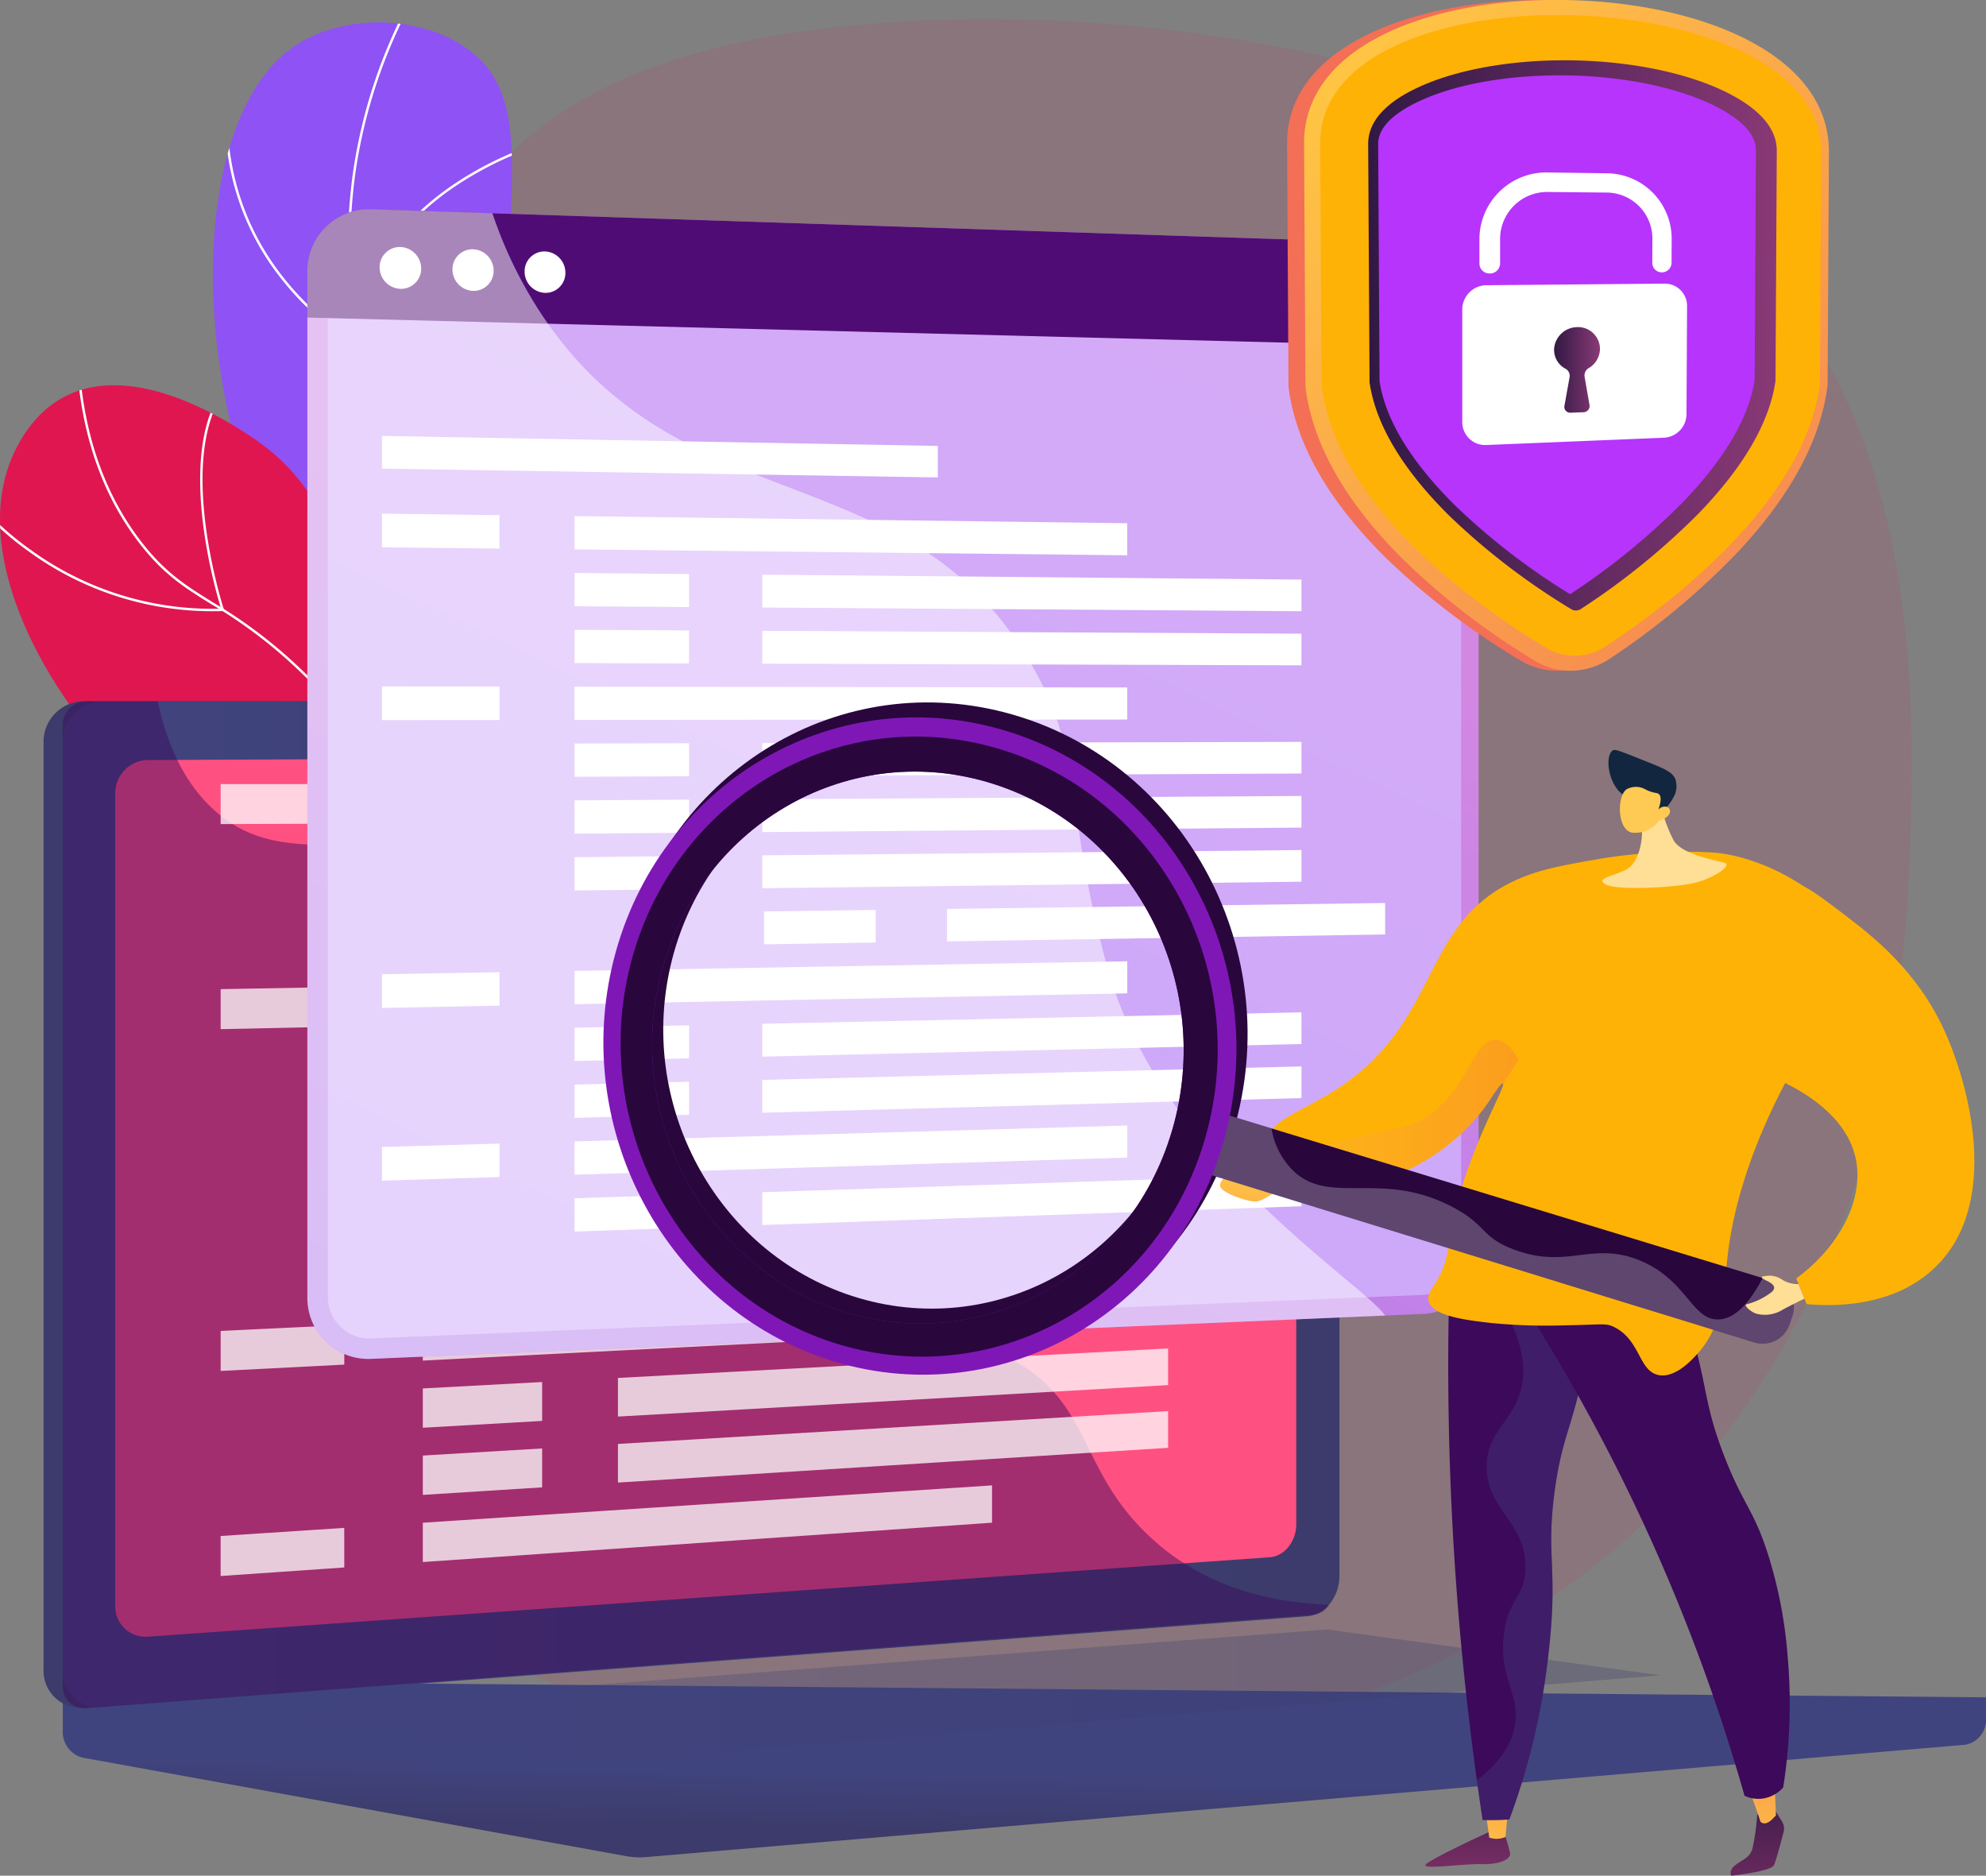<svg xmlns="http://www.w3.org/2000/svg" xmlns:xlink="http://www.w3.org/1999/xlink" width="260.088" height="245.587" viewBox="0 0 260.088 245.587">
  <rect x="0" y="0" width="260.088" height="245.587" fill="#808080" stroke="none"/>
  <defs>
    <linearGradient id="linear-gradient" x1="0.152" y1="0.008" x2="0.761" y2="0.911" gradientUnits="objectBoundingBox">
      <stop offset="0" stop-color="#ff9085"/>
      <stop offset="1" stop-color="#fb6fbb"/>
    </linearGradient>
    <linearGradient id="linear-gradient-2" x1="1.168" y1="3.805" x2="1.074" y2="3.347" xlink:href="#linear-gradient"/>
    <clipPath id="clip-path">
      <path id="Trazado_150507" data-name="Trazado 150507" d="M736.848,643.563c3.269-9.962,6.6-25.17,2.7-42.055-4.473-19.388-14.381-23.267-23.276-43.992-12.7-29.584,1.673-51.013-11.473-60.055-6.411-4.409-16.492-4.413-22.707.014-17.732,12.63-12.871,67.643,15.263,89.111,12.724,9.709,23.828,8.557,33.376,21.121C739.17,618.809,738.508,633.455,736.848,643.563Z" transform="translate(-671.696 -494.154)" fill="url(#linear-gradient)"/>
    </clipPath>
    <clipPath id="clip-path-2">
      <path id="Trazado_150513" data-name="Trazado 150513" d="M458.177,1116.047c1.037-6.272,1.633-16.067-3.472-24.826-8.906-15.282-25.14-10.213-40.678-26.585-12.533-13.2-8.583-23.468-22.47-32.244-2.324-1.469-14.606-9.552-23.74-4.684-5.147,2.744-7.012,8.376-7.362,9.433-5.291,15.98,10.986,41,32.2,52.443,12.189,6.575,16.122,4.426,37.573,12.094A120.7,120.7,0,0,1,458.177,1116.047Z" transform="translate(-359.448 -1026.167)" fill="url(#linear-gradient-2)"/>
    </clipPath>
    <linearGradient id="linear-gradient-3" x1="-3.74" y1="0.18" x2="-4.943" y2="1.752" xlink:href="#linear-gradient"/>
    <linearGradient id="linear-gradient-4" x1="0.422" y1="0.514" x2="0.352" y2="0.835" gradientUnits="objectBoundingBox">
      <stop offset="0" stop-color="#40447e"/>
      <stop offset="0.996" stop-color="#3c3b6b"/>
    </linearGradient>
    <linearGradient id="linear-gradient-5" x1="0.479" y1="0.466" x2="0.369" y2="0.525" xlink:href="#linear-gradient-4"/>
    <linearGradient id="linear-gradient-6" x1="0" y1="0.5" x2="1" y2="0.5" xlink:href="#linear-gradient-4"/>
    <linearGradient id="linear-gradient-9" x1="0.835" y1="-0.203" x2="-0.138" y2="1.782" gradientUnits="objectBoundingBox">
      <stop offset="0.004" stop-color="#e38ddd"/>
      <stop offset="1" stop-color="#9571f6"/>
    </linearGradient>
    <linearGradient id="linear-gradient-10" x1="6.715" y1="-2.317" x2="6.895" y2="2.72" gradientUnits="objectBoundingBox">
      <stop offset="0" stop-color="#311944"/>
      <stop offset="1" stop-color="#a03976"/>
    </linearGradient>
    <linearGradient id="linear-gradient-11" x1="24.095" y1="1.249" x2="23.973" y2="-4.967" gradientUnits="objectBoundingBox">
      <stop offset="0" stop-color="#ffc444"/>
      <stop offset="0.996" stop-color="#f36f56"/>
    </linearGradient>
    <linearGradient id="linear-gradient-12" x1="10.334" y1="-1.424" x2="10.619" y2="1.528" xlink:href="#linear-gradient-10"/>
    <linearGradient id="linear-gradient-13" x1="17.207" y1="1.436" x2="17.121" y2="-2.947" xlink:href="#linear-gradient-11"/>
    <linearGradient id="linear-gradient-14" x1="3.812" y1="0.505" x2="4.886" y2="0.505" gradientUnits="objectBoundingBox">
      <stop offset="0" stop-color="#444b8c"/>
      <stop offset="0.996" stop-color="#3e4177"/>
    </linearGradient>
    <linearGradient id="linear-gradient-15" x1="0" y1="0.5" x2="1" y2="0.5" xlink:href="#linear-gradient-11"/>
    <linearGradient id="linear-gradient-16" x1="0.577" y1="-0.006" x2="-0.84" y2="6.781" xlink:href="#linear-gradient-11"/>
    <linearGradient id="linear-gradient-18" x1="1.087" y1="-0.027" x2="0.798" y2="0.192" xlink:href="#linear-gradient-11"/>
    <linearGradient id="linear-gradient-19" x1="0.201" y1="0.023" x2="1.193" y2="1.294" xlink:href="#linear-gradient-11"/>
    <linearGradient id="linear-gradient-20" y1="0.5" x2="1" y2="0.5" gradientUnits="objectBoundingBox">
      <stop offset="0" stop-color="#311944"/>
      <stop offset="1" stop-color="#893976"/>
    </linearGradient>
  </defs>
  <g id="Grupo_107124" data-name="Grupo 107124" transform="translate(-359.448 -461.342)">
    <path id="Trazado_150501" data-name="Trazado 150501" d="M633.986,493.971a203.544,203.544,0,0,0-54.954-4.49c-16.2,1.036-34.564,3.863-47.6,13.99-6.213,4.826-13.622,13.5-15.654,21.148,0,0-10.7,40.269-32.091,48.9s-36.251,155.9,125.986,141.515c0,0,95.289-3.769,101.026-112.318,1.386-26.222.612-55.05-15.992-76.976-12.724-16.8-30.551-24.273-51.036-29.5Q638.869,495.012,633.986,493.971Z" transform="translate(-101.356 -25.308)" fill="#e01650" opacity="0.101"/>
    <g id="Grupo_107111" data-name="Grupo 107111" transform="translate(359.448 464.273)">
      <g id="Grupo_107105" data-name="Grupo 107105" transform="translate(27.886 0)">
        <g id="Grupo_107104" data-name="Grupo 107104">
          <path id="Trazado_150502" data-name="Trazado 150502" d="M736.848,643.563c3.269-9.962,6.6-25.17,2.7-42.055-4.473-19.388-14.381-23.267-23.276-43.992-12.7-29.584,1.673-51.013-11.473-60.055-6.411-4.409-16.492-4.413-22.707.014-17.732,12.63-12.871,67.643,15.263,89.111,12.724,9.709,23.828,8.557,33.376,21.121C739.17,618.809,738.508,633.455,736.848,643.563Z" transform="translate(-671.696 -494.154)" fill="#8f52f5"/>
          <g id="Grupo_107103" data-name="Grupo 107103" clip-path="url(#clip-path)">
            <g id="Grupo_107102" data-name="Grupo 107102" transform="translate(1.652 -5.303)" style="mix-blend-mode: soft-light;isolation: isolate">
              <path id="Trazado_150503" data-name="Trazado 150503" d="M919.148,564.424a75.649,75.649,0,0,0-4.26-12.237c-4.047-9.032-8.512-14-14.167-20.289a176.2,176.2,0,0,1-12.706-15.43c-9.044-12.481-11.85-16.866-14.365-23.935a69.817,69.817,0,0,1-3.314-32.757,68.075,68.075,0,0,1,8.814-25l.275.163a67.754,67.754,0,0,0-8.773,24.881,69.5,69.5,0,0,0,3.3,32.6c2.5,7.03,5.3,11.4,14.322,23.854a175.891,175.891,0,0,0,12.686,15.4c5.673,6.311,10.153,11.3,14.22,20.372a75.947,75.947,0,0,1,4.278,12.288Z" transform="translate(-853.649 -434.779)" fill="#fff"/>
              <path id="Trazado_150504" data-name="Trazado 150504" d="M707.768,600.679l-.231-.125a36.946,36.946,0,0,1-9.97-8.79,33.768,33.768,0,0,1-6.825-27.386l.315.053a33.454,33.454,0,0,0,6.753,27.124,37.286,37.286,0,0,0,9.65,8.586c.293-10.232,6.852-16.862,12.33-20.632a45.219,45.219,0,0,1,12.05-5.817l.085.308a44.883,44.883,0,0,0-11.962,5.777c-5.461,3.76-12.009,10.394-12.19,20.639Z" transform="translate(-690.195 -552.804)" fill="#fff"/>
              <path id="Trazado_150505" data-name="Trazado 150505" d="M727.136,1010.843a27.656,27.656,0,0,1-17.316-5.791l.2-.252c12.939,10.071,28.316,3.93,29.844,3.28-2.613-10.1-.3-17.555,2.1-22.035a24.37,24.37,0,0,1,5.954-7.411l.192.255a24.047,24.047,0,0,0-5.871,7.321c-2.385,4.447-4.674,11.86-2.035,21.922l.034.13-.122.056A34.659,34.659,0,0,1,727.136,1010.843Z" transform="translate(-708.067 -930.062)" fill="#fff"/>
              <path id="Trazado_150506" data-name="Trazado 150506" d="M890.572,1229.469a41.62,41.62,0,0,1-14.3-2.75l.11-.3c18.164,6.636,27.878-.8,28.881-1.629-4.423-10.348,1.806-27.083,1.87-27.252l.3.113c-.064.168-6.291,16.9-1.829,27.12l.046.1-.085.077C905.5,1225.016,900.452,1229.469,890.572,1229.469Z" transform="translate(-859.655 -1129.417)" fill="#fff"/>
            </g>
          </g>
        </g>
      </g>
      <g id="Grupo_107109" data-name="Grupo 107109" transform="translate(0 47.513)">
        <g id="Grupo_107108" data-name="Grupo 107108">
          <path id="Trazado_150508" data-name="Trazado 150508" d="M458.177,1116.047c1.037-6.272,1.633-16.067-3.472-24.826-8.906-15.282-25.14-10.213-40.678-26.585-12.533-13.2-8.583-23.468-22.47-32.244-2.324-1.469-14.606-9.552-23.74-4.684-5.147,2.744-7.012,8.376-7.362,9.433-5.291,15.98,10.986,41,32.2,52.443,12.189,6.575,16.122,4.426,37.573,12.094A120.7,120.7,0,0,1,458.177,1116.047Z" transform="translate(-359.448 -1026.167)" fill="#e01650"/>
          <g id="Grupo_107107" data-name="Grupo 107107" clip-path="url(#clip-path-2)">
            <g id="Grupo_107106" data-name="Grupo 107106" transform="translate(-4.686 -5.784)" style="mix-blend-mode: soft-light;isolation: isolate">
              <path id="Trazado_150509" data-name="Trazado 150509" d="M561.4,1064.621c-3.1-14.91-8.979-24.92-17.461-29.753-4.138-2.357-7.445-2.732-10.946-3.128-3.825-.433-7.781-.881-13.013-4.045-5.092-3.079-6.913-6.036-9.217-9.779a58.846,58.846,0,0,0-10.314-12.975,62.718,62.718,0,0,0-11.886-9.089c-3.527-2.185-6.312-3.91-9.547-8.149-5.269-6.9-8.023-15.751-8.184-26.294l.319,0c.16,10.473,2.892,19.256,8.119,26.105,3.2,4.191,5.962,5.9,9.461,8.071a63,63,0,0,1,11.94,9.131,59.118,59.118,0,0,1,10.364,13.037c2.283,3.707,4.085,6.635,9.111,9.674,5.172,3.128,9.093,3.572,12.884,4,3.534.4,6.872.778,11.068,3.168,8.565,4.88,14.492,14.962,17.616,29.966Z" transform="translate(-456.201 -961.404)" fill="#fff"/>
              <path id="Trazado_150510" data-name="Trazado 150510" d="M339.524,1051.354a40.834,40.834,0,0,1-24.009-7.761,38.61,38.61,0,0,1-8.542-8.26l.263-.181a38.3,38.3,0,0,0,8.476,8.19,40.518,40.518,0,0,0,24.9,7.68c-.683-2.2-6.371-21.426.987-29.682l.239.212c-7.649,8.583-.927,29.365-.858,29.574l.067.2-.214.007Q340.173,1051.354,339.524,1051.354Z" transform="translate(-306.973 -1015.985)" fill="#fff"/>
              <path id="Trazado_150511" data-name="Trazado 150511" d="M409.356,1249.234a47.844,47.844,0,0,1-24.784-6.783l.164-.274a49.5,49.5,0,0,0,42.694,3.407c-2.955-10.9-.322-26.272-.295-26.427l.314.055c-.027.155-2.669,15.583.325,26.422l.036.132-.125.056a47.636,47.636,0,0,1-13.45,3.178C412.752,1249.143,411.115,1249.234,409.356,1249.234Z" transform="translate(-377.642 -1196.138)" fill="#fff"/>
              <path id="Trazado_150512" data-name="Trazado 150512" d="M751.514,1475.876q-.8,0-1.611-.017l.007-.319a66.6,66.6,0,0,0,24.964-4.062,42.137,42.137,0,0,0,8.643-4.315c-8.184-10.168-4.977-26.764-4.943-26.932l.313.063c-.033.167-3.237,16.762,4.985,26.8l.107.13-.135.1C783.725,1467.411,771.97,1475.876,751.514,1475.876Z" transform="translate(-710.346 -1397.468)" fill="#fff"/>
            </g>
          </g>
        </g>
      </g>
      <g id="Grupo_107110" data-name="Grupo 107110" transform="translate(22.639 91.389)">
        <path id="Trazado_150514" data-name="Trazado 150514" d="M689.247,1558.137a67.714,67.714,0,0,0-16.876-8.857c-13.659-4.842-19.918-1.986-25.7-7.76-5.985-5.977-2.108-11.864-9.274-18.539-.6-.561-8.3-7.543-15.257-4.943-4.869,1.819-6.765,7.35-7.655,9.945-3.453,10.073-1.445,25.421,9.3,32.991,10.188,7.177,23.087,3.757,27.182,2.642,7.184-1.956,8.887-4.757,16.191-6.527A41.672,41.672,0,0,1,689.247,1558.137Z" transform="translate(-612.938 -1517.46)" fill="url(#linear-gradient-3)"/>
      </g>
    </g>
    <g id="Grupo_107118" data-name="Grupo 107118" transform="translate(365.153 488.738)">
      <path id="Trazado_150515" data-name="Trazado 150515" d="M703.376,2927.2l-251.866-2.214v6.55a3.47,3.47,0,0,0,2.586,3.559l71.22,12.9a9.718,9.718,0,0,0,2.555.121l172.767-14.706a3.3,3.3,0,0,0,2.737-3.474Z" transform="translate(-448.993 -2732.361)" fill="url(#linear-gradient-4)"/>
      <g id="Grupo_107112" data-name="Grupo 107112" transform="translate(0 64.422)">
        <path id="Trazado_150516" data-name="Trazado 150516" d="M586.308,1609.249l-157.86,11.983a4.853,4.853,0,0,1-5.122-5.089V1494.926a5.311,5.311,0,0,1,5.122-5.478h157.86c2.327,0,4.209,2.217,4.209,4.952v109.577C590.517,1606.712,588.635,1609.072,586.308,1609.249Z" transform="translate(-423.326 -1489.448)" fill="url(#linear-gradient-5)"/>
        <path id="Trazado_150517" data-name="Trazado 150517" d="M614.492,1609.249l-157.86,11.983a4.853,4.853,0,0,1-5.122-5.089V1494.926a5.311,5.311,0,0,1,5.122-5.478h157.86c2.327,0,4.209,2.217,4.209,4.952v109.577C618.7,1606.712,616.819,1609.072,614.492,1609.249Z" transform="translate(-448.993 -1489.448)" fill="url(#linear-gradient-6)"/>
        <path id="Trazado_150518" data-name="Trazado 150518" d="M679.6,1673.289,532.568,1683.7a3.98,3.98,0,0,1-4.167-4.177V1573.4a4.352,4.352,0,0,1,4.167-4.491l147.03-.654c1.92-.009,3.473,1.808,3.473,4.058v96.66C683.071,1671.219,681.518,1673.153,679.6,1673.289Z" transform="translate(-519.017 -1561.214)" fill="#ff5082"/>
        <path id="Trazado_150519" data-name="Trazado 150519" d="M1418.01,1505.79a1.83,1.83,0,1,1-1.816-2.038A1.945,1.945,0,0,1,1418.01,1505.79Z" transform="translate(-1325.866 -1502.474)" fill="#fff"/>
        <path id="Trazado_150520" data-name="Trazado 150520" d="M576.458,1576c-12.17-7.033-21.739,1.879-30.973-6.914-5.6-5.331-2.85-9.306-9.739-17.272-7.63-8.823-12.6-5.857-20.266-13.8-9.7-10.041-4.847-17.853-13.2-25.062-10.132-8.745-21.059-.651-30.7-9.038-4.16-3.618-6.442-8.877-7.634-14.47h-9.437a3.113,3.113,0,0,0-3,3.215v125.651a2.843,2.843,0,0,0,3,2.987l160.886-12.267a2.572,2.572,0,0,0,1.939-1.273c-11.777-.461-19.013-4.7-23.638-9.086C584.646,1590.1,586.215,1581.642,576.458,1576Z" transform="translate(-448.993 -1489.448)" fill="#3d095a" opacity="0.48" style="mix-blend-mode: soft-light;isolation: isolate"/>
      </g>
      <path id="Trazado_150521" data-name="Trazado 150521" d="M620.784,2824.44,451.51,2837.053l73.807,13.366a9.708,9.708,0,0,0,2.555.121l175.5-14.939-79.9-11.076A12.706,12.706,0,0,0,620.784,2824.44Z" transform="translate(-448.993 -2640.761)" fill="url(#linear-gradient-6)"/>
      <path id="Trazado_150522" data-name="Trazado 150522" d="M728.079,2860.907,869,2850.25l43.615,6-139.711,11.392Z" transform="translate(-700.862 -2664.297)" opacity="0.3" fill="url(#linear-gradient-6)" style="mix-blend-mode: multiply;isolation: isolate"/>
      <g id="Grupo_107113" data-name="Grupo 107113" transform="translate(23.191 75.264)" opacity="0.75">
        <path id="Trazado_150523" data-name="Trazado 150523" d="M699.194,1616.027l-16.19.056v-5.239h16.19Z" transform="translate(-683.003 -1610.844)" fill="#fff"/>
        <path id="Trazado_150524" data-name="Trazado 150524" d="M1053.991,1615.731l-74.547.26v-5.147h74.547Z" transform="translate(-952.97 -1610.844)" fill="#fff"/>
        <path id="Trazado_150525" data-name="Trazado 150525" d="M995.072,1713.34l-15.627.148v-5.147l15.627-.093Z" transform="translate(-952.97 -1699.548)" fill="#fff"/>
        <path id="Trazado_150526" data-name="Trazado 150526" d="M1337.656,1707.579l-72.048.681V1703.2l72.048-.429Z" transform="translate(-1213.576 -1694.563)" fill="#fff"/>
        <path id="Trazado_150527" data-name="Trazado 150527" d="M995.072,1810.742l-15.627.241v-5.147l15.627-.186Z" transform="translate(-952.97 -1788.252)" fill="#fff"/>
        <path id="Trazado_150528" data-name="Trazado 150528" d="M1337.656,1799.507l-72.048,1.111v-5.058l72.048-.859Z" transform="translate(-1213.576 -1778.281)" fill="#fff"/>
        <path id="Trazado_150529" data-name="Trazado 150529" d="M699.194,1913.426l-16.19.346v-5.24l16.19-.289Z" transform="translate(-683.003 -1881.683)" fill="#fff"/>
        <path id="Trazado_150530" data-name="Trazado 150530" d="M1053.991,1896.135l-74.547,1.594v-5.147l74.547-1.334Z" transform="translate(-952.97 -1866.206)" fill="#fff"/>
        <path id="Trazado_150531" data-name="Trazado 150531" d="M995.072,2005.547l-15.627.427v-5.147l15.627-.373Z" transform="translate(-952.97 -1965.66)" fill="#fff"/>
        <path id="Trazado_150532" data-name="Trazado 150532" d="M1337.656,1983.364l-72.048,1.97v-5.058l72.048-1.719Z" transform="translate(-1213.576 -1945.718)" fill="#fff"/>
        <path id="Trazado_150533" data-name="Trazado 150533" d="M995.072,2102.95l-15.627.521v-5.147l15.627-.466Z" transform="translate(-952.97 -2054.363)" fill="#fff"/>
        <path id="Trazado_150534" data-name="Trazado 150534" d="M1337.656,2075.292l-72.048,2.4v-5.058l72.048-2.148Z" transform="translate(-1213.576 -2029.436)" fill="#fff"/>
        <path id="Trazado_150535" data-name="Trazado 150535" d="M995.072,2200.352l-15.627.614v-5.147l15.627-.559Z" transform="translate(-952.97 -2143.067)" fill="#fff"/>
        <path id="Trazado_150536" data-name="Trazado 150536" d="M1337.656,2167.22l-72.048,2.83v-5.058l72.048-2.578Z" transform="translate(-1213.576 -2113.155)" fill="#fff"/>
        <path id="Trazado_150537" data-name="Trazado 150537" d="M1283.371,2285.861l-15.088.682v-5.057l15.088-.63Z" transform="translate(-1216.012 -2221.019)" fill="#fff"/>
        <path id="Trazado_150538" data-name="Trazado 150538" d="M1602.736,2253.968l-58.133,2.63v-4.971l58.133-2.427Z" transform="translate(-1467.655 -2192.19)" fill="#fff"/>
        <path id="Trazado_150539" data-name="Trazado 150539" d="M699.194,2409.091l-16.19.829v-5.24l16.19-.773Z" transform="translate(-683.003 -2333.081)" fill="#fff"/>
        <path id="Trazado_150540" data-name="Trazado 150540" d="M1053.991,2363.476l-74.547,3.817v-5.147l74.547-3.557Z" transform="translate(-952.97 -2291.81)" fill="#fff"/>
        <path id="Trazado_150541" data-name="Trazado 150541" d="M995.072,2492.56l-15.627.894v-5.147l15.627-.839Z" transform="translate(-952.97 -2409.178)" fill="#fff"/>
        <path id="Trazado_150542" data-name="Trazado 150542" d="M1337.656,2443.005l-72.048,4.119v-5.058l72.048-3.867Z" transform="translate(-1213.576 -2364.31)" fill="#fff"/>
        <path id="Trazado_150543" data-name="Trazado 150543" d="M995.072,2589.963l-15.627.987V2585.8l15.627-.932Z" transform="translate(-952.97 -2497.882)" fill="#fff"/>
        <path id="Trazado_150544" data-name="Trazado 150544" d="M1337.656,2534.933l-72.048,4.549v-5.058l72.048-4.3Z" transform="translate(-1213.576 -2448.028)" fill="#fff"/>
        <path id="Trazado_150545" data-name="Trazado 150545" d="M699.194,2706.489,683,2707.608v-5.24l16.19-1.062Z" transform="translate(-683.003 -2603.919)" fill="#fff"/>
        <path id="Trazado_150546" data-name="Trazado 150546" d="M1053.991,2643.88l-74.547,5.151v-5.147l74.547-4.89Z" transform="translate(-952.97 -2547.171)" fill="#fff"/>
      </g>
      <g id="Grupo_107117" data-name="Grupo 107117" transform="translate(34.549 0)">
        <path id="Trazado_150547" data-name="Trazado 150547" d="M956.374,772.632,818.568,768.1a8.082,8.082,0,0,0-8.383,8.143V910.559a7.988,7.988,0,0,0,8.383,8.06l137.806-5.884c3.986-.17,7.2-3.788,7.2-8.08V780.641C963.579,776.349,960.36,772.763,956.374,772.632Z" transform="translate(-810.185 -768.099)" fill="url(#linear-gradient-9)"/>
        <path id="Trazado_150548" data-name="Trazado 150548" d="M845.941,943.255a5.437,5.437,0,0,1-5.7-5.487V803.637a5.5,5.5,0,0,1,5.7-5.543l137.806,4.343a5.312,5.312,0,0,1,4.91,5.452V932.056a5.376,5.376,0,0,1-4.91,5.5Z" transform="translate(-837.558 -795.412)" fill="#d2b7ff" opacity="0.74" style="mix-blend-mode: soft-light;isolation: isolate"/>
        <path id="Trazado_150549" data-name="Trazado 150549" d="M956.373,772.632,818.567,768.1a8.082,8.082,0,0,0-8.383,8.143v6.039l153.394,3.932v-5.576C963.578,776.349,960.359,772.763,956.373,772.632Z" transform="translate(-810.184 -768.099)" fill="#500c75"/>
        <path id="Trazado_150550" data-name="Trazado 150550" d="M921.571,826.3a2.637,2.637,0,0,1-2.718,2.659,2.828,2.828,0,0,1-2.725-2.818,2.637,2.637,0,0,1,2.725-2.659A2.829,2.829,0,0,1,921.571,826.3Z" transform="translate(-906.666 -818.537)" fill="#fff"/>
        <path id="Trazado_150551" data-name="Trazado 150551" d="M1028.335,829.531a2.618,2.618,0,0,1-2.692,2.647,2.808,2.808,0,0,1-2.7-2.8,2.618,2.618,0,0,1,2.7-2.647A2.808,2.808,0,0,1,1028.335,829.531Z" transform="translate(-1003.943 -821.49)" fill="#fff"/>
        <path id="Trazado_150552" data-name="Trazado 150552" d="M1134.08,832.729a2.6,2.6,0,0,1-2.667,2.635,2.788,2.788,0,0,1-2.674-2.79,2.6,2.6,0,0,1,2.674-2.635A2.788,2.788,0,0,1,1134.08,832.729Z" transform="translate(-1100.29 -824.415)" fill="#fff"/>
        <g id="Grupo_107114" data-name="Grupo 107114" transform="translate(9.772 29.683)">
          <path id="Trazado_150553" data-name="Trazado 150553" d="M992.387,1101.777l-72.788-1.308v4.28l72.788,1.152Z" transform="translate(-919.598 -1100.469)" fill="#fff"/>
          <path id="Trazado_150554" data-name="Trazado 150554" d="M2347.378,1126.132v4.005l7.7.122v-3.989Z" transform="translate(-2219.866 -1123.84)" fill="#fff"/>
        </g>
        <g id="Grupo_107115" data-name="Grupo 107115" transform="translate(9.772 39.855)" style="mix-blend-mode: soft-light;isolation: isolate">
          <path id="Trazado_150555" data-name="Trazado 150555" d="M934.987,1218.937l-15.388-.164v-4.413l15.388.2Z" transform="translate(-919.598 -1214.36)" fill="#fff"/>
          <path id="Trazado_150556" data-name="Trazado 150556" d="M1274.291,1223.12l-72.385-.771v-4.357l72.385.931Z" transform="translate(-1176.694 -1217.667)" fill="#fff"/>
          <path id="Trazado_150557" data-name="Trazado 150557" d="M1216.909,1305.794l-15-.1v-4.357l15,.136Z" transform="translate(-1176.694 -1293.566)" fill="#fff"/>
          <path id="Trazado_150558" data-name="Trazado 150558" d="M1547.771,1308.619l-70.618-.484v-4.3l70.618.641Z" transform="translate(-1427.359 -1295.841)" fill="#fff"/>
          <path id="Trazado_150559" data-name="Trazado 150559" d="M1216.909,1389.079l-15-.046v-4.357l15,.079Z" transform="translate(-1176.694 -1369.465)" fill="#fff"/>
          <path id="Trazado_150560" data-name="Trazado 150560" d="M1547.771,1390.652l-70.618-.217v-4.3l70.618.374Z" transform="translate(-1427.359 -1370.791)" fill="#fff"/>
          <path id="Trazado_150561" data-name="Trazado 150561" d="M934.987,1472l-15.388.011v-4.413l15.388.023Z" transform="translate(-919.598 -1444.978)" fill="#fff"/>
          <path id="Trazado_150562" data-name="Trazado 150562" d="M1274.291,1472.323l-72.385.052v-4.358l72.385.109Z" transform="translate(-1176.694 -1445.364)" fill="#fff"/>
          <path id="Trazado_150563" data-name="Trazado 150563" d="M1216.909,1555.3l-15,.068v-4.357l15-.034Z" transform="translate(-1176.694 -1520.914)" fill="#fff"/>
          <path id="Trazado_150564" data-name="Trazado 150564" d="M1547.771,1553.071l-70.618.318v-4.3l70.618-.161Z" transform="translate(-1427.359 -1519.045)" fill="#fff"/>
          <path id="Trazado_150565" data-name="Trazado 150565" d="M1216.909,1638.006l-15,.125v-4.358l15-.091Z" transform="translate(-1176.694 -1596.233)" fill="#fff"/>
          <path id="Trazado_150566" data-name="Trazado 150566" d="M1547.771,1632.376l-70.618.585v-4.3l70.618-.429Z" transform="translate(-1427.359 -1591.268)" fill="#fff"/>
          <path id="Trazado_150567" data-name="Trazado 150567" d="M1216.909,1720.712l-15,.181v-4.357l15-.148Z" transform="translate(-1176.694 -1671.552)" fill="#fff"/>
          <path id="Trazado_150568" data-name="Trazado 150568" d="M1547.771,1711.681l-70.618.853v-4.3l70.618-.7Z" transform="translate(-1427.359 -1663.49)" fill="#fff"/>
          <path id="Trazado_150569" data-name="Trazado 150569" d="M1494.366,1799.629l-14.627.232v-4.3l14.627-.2Z" transform="translate(-1429.714 -1743.472)" fill="#fff"/>
          <path id="Trazado_150570" data-name="Trazado 150570" d="M1805.5,1789.288l-57.377.91v-4.249l57.377-.783Z" transform="translate(-1674.127 -1734.188)" fill="#fff"/>
          <path id="Trazado_150571" data-name="Trazado 150571" d="M934.987,1891.025l-15.388.3v-4.413l15.388-.268Z" transform="translate(-919.598 -1826.605)" fill="#fff"/>
          <path id="Trazado_150572" data-name="Trazado 150572" d="M1274.291,1874.8l-72.385,1.422v-4.357l72.385-1.262Z" transform="translate(-1176.694 -1811.991)" fill="#fff"/>
          <path id="Trazado_150573" data-name="Trazado 150573" d="M1216.909,1968.829l-15,.351v-4.357l15-.318Z" transform="translate(-1176.694 -1897.511)" fill="#fff"/>
          <path id="Trazado_150574" data-name="Trazado 150574" d="M1547.771,1949.6l-70.618,1.655v-4.3l70.618-1.5Z" transform="translate(-1427.359 -1880.158)" fill="#fff"/>
          <path id="Trazado_150575" data-name="Trazado 150575" d="M1216.909,2051.535l-15,.409v-4.357l15-.375Z" transform="translate(-1176.694 -1972.831)" fill="#fff"/>
          <path id="Trazado_150576" data-name="Trazado 150576" d="M1547.771,2028.9l-70.618,1.923v-4.3l70.618-1.766Z" transform="translate(-1427.359 -1952.38)" fill="#fff"/>
          <path id="Trazado_150577" data-name="Trazado 150577" d="M934.987,2142.3l-15.388.477v-4.414l15.388-.443Z" transform="translate(-919.598 -2055.44)" fill="#fff"/>
          <path id="Trazado_150578" data-name="Trazado 150578" d="M1274.291,2115.613l-72.385,2.245V2113.5l72.385-2.084Z" transform="translate(-1176.694 -2031.302)" fill="#fff"/>
          <path id="Trazado_150579" data-name="Trazado 150579" d="M1216.909,2216.947l-15,.522v-4.357l15-.489Z" transform="translate(-1176.694 -2123.47)" fill="#fff"/>
          <path id="Trazado_150580" data-name="Trazado 150580" d="M1547.771,2187.511l-70.618,2.458v-4.3l70.618-2.3Z" transform="translate(-1427.359 -2096.825)" fill="#fff"/>
        </g>
        <g id="Grupo_107116" data-name="Grupo 107116" transform="translate(0 0)" opacity="0.5" style="mix-blend-mode: soft-light;isolation: isolate">
          <path id="Trazado_150581" data-name="Trazado 150581" d="M902.808,824.266c-16.1-23.421-43.955-15.969-61.579-41.846a56.645,56.645,0,0,1-6.814-13.795l-15.847-.521a8.082,8.082,0,0,0-8.383,8.143V910.559a7.988,7.988,0,0,0,8.383,8.06l132.759-5.669c-3.041-4.386-29.53-20.633-36.373-45.578C908.7,844.561,912.519,838.4,902.808,824.266Z" transform="translate(-810.185 -768.1)" fill="#fff"/>
        </g>
      </g>
    </g>
    <g id="Grupo_107121" data-name="Grupo 107121" transform="translate(438.467 553.311)">
      <path id="Trazado_150582" data-name="Trazado 150582" d="M2457.764,3142.151s-8.037,3.676-8.167,4.26,5.173-.208,7.34-.129,3.946-.566,3.748-1.483-.962-3.223-.962-3.223Z" transform="translate(-2341.947 -2994.179)" fill="url(#linear-gradient-10)"/>
      <path id="Trazado_150583" data-name="Trazado 150583" d="M2537.691,3110.292l.5,3.621a2.838,2.838,0,0,0,2.129-.088l.355-3.974Z" transform="translate(-2422.176 -2965.288)" fill="url(#linear-gradient-11)"/>
      <path id="Trazado_150584" data-name="Trazado 150584" d="M2902.915,3114.738l.939,1.5a1.792,1.792,0,0,1,.218,1.4c-.324,1.25-.972,3.686-1.255,4.322-.386.866-5.592,1.392-5.592,1.392s-.466-.652.613-1.444,1.774-.918,2.153-2.083a30.472,30.472,0,0,0,.625-4.46Z" transform="translate(-2749.509 -2969.737)" fill="url(#linear-gradient-12)"/>
      <path id="Trazado_150585" data-name="Trazado 150585" d="M2918.236,3067.6a48.623,48.623,0,0,1,2.027,5.344s.543.691,1.568-.333.464-.459.464-.459l-.2-4.992Z" transform="translate(-2768.735 -2926.405)" fill="url(#linear-gradient-13)"/>
      <path id="Trazado_150586" data-name="Trazado 150586" d="M2483.427,2248.33c-.4,10.806-.388,22.546.264,35.086.734,14.122,2.172,27.171,3.973,39,.659.019,1.352.021,2.075,0q.733-.022,1.42-.072a89.818,89.818,0,0,0,2.958-9.541,91.8,91.8,0,0,0,2.055-11.168c1.52-12.243-.3-13.306.937-22.379,1.094-8.036,2.677-8.354,4.509-19.763,1.987-12.38.481-14.233-.25-14.9C2498.252,2241.741,2490.955,2243.7,2483.427,2248.33Z" transform="translate(-2372.514 -2176.092)" fill="#3d095a"/>
      <path id="Trazado_150587" data-name="Trazado 150587" d="M2514.72,2244.606c-2.971-2.716-9.748-1.051-16.9,3.122,8.26,8.882,9.172,14.654,8.194,18.4-1.106,4.237-4.5,5.465-4.473,10.1.03,5.69,5.168,7.185,5.074,13.206-.062,3.982-2.319,3.946-2.841,8.865-.616,5.82,2.336,7.818,1.392,12.125-.406,1.853-1.573,4.276-4.906,6.777.245,1.767.5,3.516.758,5.233.659.02,1.352.021,2.075,0,.488-.014.962-.04,1.419-.072a89.73,89.73,0,0,0,2.958-9.541,91.755,91.755,0,0,0,2.055-11.168c1.52-12.243-.3-13.306.937-22.379,1.094-8.036,2.677-8.354,4.509-19.763C2516.957,2247.128,2515.451,2245.275,2514.72,2244.606Z" transform="translate(-2385.865 -2176.108)" opacity="0.3" fill="url(#linear-gradient-14)" style="mix-blend-mode: multiply;isolation: isolate"/>
      <path id="Trazado_150588" data-name="Trazado 150588" d="M2543.3,2236.185a242.635,242.635,0,0,1,33.434,71.115,4.334,4.334,0,0,0,2.375.362,4.415,4.415,0,0,0,2.687-1.46,69.891,69.891,0,0,0,.576-17.231,59.415,59.415,0,0,0-2.455-12.945c-1.974-6.312-3.321-6.664-5.892-13.341-2.668-6.93-2.03-8.663-4.591-17.338a114.48,114.48,0,0,0-5.708-15.207Z" transform="translate(-2427.287 -2164.141)" fill="#3d095a"/>
      <path id="Trazado_150589" data-name="Trazado 150589" d="M2219.493,1747.789c.067,2.522,4.212,4.743,7.549,5.424,7.8,1.593,16.847-4.077,21.141-10.348.843-1.231,1.78-2.724,2.006-2.609.51.261-4.18,7.968-6.214,16.733-1.041,4.484-.769,6.584-2.713,9.569-.441.676-.984,1.38-.793,2.181.478,2,5.06,2.524,8.239,2.885a73.352,73.352,0,0,0,9.579.3c4.952-.072,5.343-.33,6.473.225,3.445,1.691,3.211,5.741,5.8,6.281,2.177.454,4.385-1.977,5.085-2.748,3.639-4.006,3.445-8.836,4.09-13.708,1.5-11.327,7.654-23.736,13.674-31.591,1.826-2.382,3.1-3.635,3.175-5.85.233-6.5-10.064-13.675-18.638-14.5a64.371,64.371,0,0,0-10.5.217c-1.577.149-3.255.367-5.059.683-4.375.766-7.421,1.3-10.525,2.718-12.517,5.727-9.786,18.476-23.333,27.29C2223.87,1743.973,2219.423,1745.149,2219.493,1747.789Z" transform="translate(-2132.395 -1690.367)" fill="#ffb206"/>
      <path id="Trazado_150590" data-name="Trazado 150590" d="M2716.712,1635.845a18.626,18.626,0,0,0,1.775,5.136c1.119,1.93,5.743,2.622,6.706,2.958s-1.453,2.014-4.024,2.622-10.088,1.006-11.56.2.956-1.057,2.725-1.986,2.36-4.709,1.812-6.316S2716.712,1635.845,2716.712,1635.845Z" transform="translate(-2578.326 -1622.921)" fill="#ffde95"/>
      <g id="Grupo_107119" data-name="Grupo 107119" transform="translate(131.627 6.218)">
        <path id="Trazado_150591" data-name="Trazado 150591" d="M2719.97,1566.6c-1.865-1.333-2.382-4.937-1.346-5.747.3-.231.579-.125,4.788,1.563,2.091.839,3.119,1.285,3.457,2.208a2.929,2.929,0,0,1-.055,1.925,7.394,7.394,0,0,1-.856,1.426c-.452.651-.422.629-.561.818a10.256,10.256,0,0,1-2.152,2.106,7.17,7.17,0,0,0-.342-1.193,6.331,6.331,0,0,0-.762-1.417A7.132,7.132,0,0,0,2719.97,1566.6Z" transform="translate(-2718.098 -1560.759)" fill="#12263f"/>
        <path id="Trazado_150592" data-name="Trazado 150592" d="M2740.014,1619.434a3.873,3.873,0,0,1-3.48,1.571c-2.024-.221-2.122-4.785-.783-5.694a2.564,2.564,0,0,1,2.014-.171c.411.135.544.314,1.22.521.623.191.8.129.988.3.229.211.382.709-.074,2.023a1.105,1.105,0,0,1,1.2-.336.694.694,0,0,1,.259.275C2741.617,1618.453,2741.113,1619.1,2740.014,1619.434Z" transform="translate(-2733.363 -1610.168)" fill="#ffca53"/>
      </g>
      <path id="Trazado_150593" data-name="Trazado 150593" d="M2242.947,1998.407c5.657-1.274,7.911-1.233,10.709-3.487,4.657-3.753,5.357-9.464,8.063-9.395,1.279.033,2.318,1.339,3.058,2.618l-2.044,3.2c0-.04-.012-.072-.035-.084-.226-.116-1.163,1.377-2.005,2.609-4.294,6.271-13.339,11.94-21.141,10.348a13.563,13.563,0,0,1-6.323-3.075A96.549,96.549,0,0,1,2242.947,1998.407Z" transform="translate(-2144.905 -1941.372)" opacity="0.3" fill="url(#linear-gradient-15)" style="mix-blend-mode: multiply;isolation: isolate"/>
      <path id="Trazado_150594" data-name="Trazado 150594" d="M2156.628,2186.031a21.808,21.808,0,0,1-5.094-1.132c-1.9-.814-3.131.355-2.956,1.164s3.3,1.935,4.554,1.976S2156.628,2186.031,2156.628,2186.031Z" transform="translate(-2067.798 -2122.69)" fill="url(#linear-gradient-16)"/>
      <path id="Trazado_150595" data-name="Trazado 150595" d="M2844.132,1803.941c3.427.306,11.142.445,16.6-4.6,9.083-8.4,4.577-24.4,1.415-31.278-3.625-7.887-9.4-12.3-12.9-14.985-4.35-3.328-7.005-5.36-10.2-4.905-8.262,1.176-13.983,18.109-9.448,22.957,1.485,1.587,2.955.688,7.252,2.057,1.4.446,11.844,3.772,13.662,11.464,1.272,5.384-1.968,11.688-7.735,15.922Z" transform="translate(-2686.555 -1725.158)" fill="#ffb206"/>
      <path id="Trazado_150596" data-name="Trazado 150596" d="M2468.617,1966.5c3.88-2.452,4.454-4.937,8.8-6.616,5.644-2.182,8.356.59,11.155-1.648,3.33-2.663.382-7.3,2.874-15.351.423-1.366,3.636-11.744,11.008-13.066,3.438-.617,7.978.7,9.727,3.613,1.369,2.28.094,3.979,1.758,6.5s3.654,1.9,5.774,4c3.367,3.331,3.884,10.355.843,14.327-1.418,1.853-3.26,2.585-6.728,3.964a32.644,32.644,0,0,1-5.782,1.7c4.246-4.075,6.449-9.33,5.364-13.92-1.133-4.795-5.618-7.893-9.175-9.655a67.065,67.065,0,0,0-7.437,21.771c-.646,4.872-.451,9.7-4.091,13.708-.7.771-2.908,3.2-5.085,2.748-2.592-.54-2.359-4.591-5.8-6.281-1.13-.555-1.52-.3-6.473-.225a73.335,73.335,0,0,1-9.579-.3c-2.826-.321-6.756-.771-7.929-2.275A20.661,20.661,0,0,0,2468.617,1966.5Z" transform="translate(-2349.454 -1890.508)" opacity="0.3" fill="url(#linear-gradient-15)" style="mix-blend-mode: multiply;isolation: isolate"/>
      <g id="Grupo_107120" data-name="Grupo 107120" transform="translate(0 0)">
        <path id="Trazado_150597" data-name="Trazado 150597" d="M2170.124,2111.434l.4-1.174a3.481,3.481,0,0,0-2.336-4.456l-75.524-23.006-2.3,7.8,75.142,23.145A3.728,3.728,0,0,0,2170.124,2111.434Z" transform="translate(-2014.797 -2029.957)" fill="#29063c"/>
        <path id="Trazado_150598" data-name="Trazado 150598" d="M1261.976,1522.843c5.774-22.813,28.4-36.56,50.78-30.117,22.789,6.561,35.835,31.253,28.912,54.528-6.761,22.729-29.948,34.99-51.585,27.978C1268.821,1568.34,1256.333,1545.137,1261.976,1522.843Zm73.118,22.4c5.722-19.479-5.2-40.11-24.226-45.646-18.743-5.452-37.784,5.992-42.7,25.146-4.819,18.786,5.7,38.368,23.658,44.137C1310.049,1574.731,1329.485,1564.335,1335.094,1545.24Z" transform="translate(-1259.159 -1491.135)" fill="#29063c"/>
        <path id="Trazado_150599" data-name="Trazado 150599" d="M2092.663,2082.8l9.629,2.933a10.008,10.008,0,0,0,3.238,5.9c4.864,4.032,11.359-.366,20.421,4.362,4.547,2.373,3.683,3.882,7.945,5.538,7.046,2.737,10.271-1.054,16.508,1.437,6.307,2.52,6.929,7.965,10.506,7.769,1.53-.083,3.5-1.2,5.7-5.417l1.58.481a3.481,3.481,0,0,1,2.336,4.456l-.4,1.174a3.728,3.728,0,0,1-4.62,2.308l-75.142-23.145Z" transform="translate(-2014.797 -2029.957)" fill="#d8dee8" opacity="0.3" style="mix-blend-mode: multiply;isolation: isolate"/>
        <path id="Trazado_150600" data-name="Trazado 150600" d="M1245.6,1544.75c5.774-22.813,28.4-36.561,50.78-30.117,22.788,6.562,35.835,31.253,28.911,54.528-6.761,22.729-29.948,34.99-51.585,27.978C1252.441,1590.247,1239.953,1567.043,1245.6,1544.75Zm73.118,22.4c5.722-19.479-5.2-40.11-24.226-45.646-18.742-5.453-37.784,5.992-42.7,25.146-4.819,18.786,5.7,38.368,23.659,44.137C1293.669,1596.638,1313.1,1586.242,1318.715,1567.147Z" transform="translate(-1244.242 -1511.085)" fill="#7f17b7"/>
        <path id="Trazado_150601" data-name="Trazado 150601" d="M1270.749,1571.063c5.472-21.518,26.833-34.447,47.923-28.353,21.454,6.2,33.747,29.45,27.252,51.38-6.351,21.444-28.209,33.05-48.64,26.449C1277.189,1614.046,1265.394,1592.119,1270.749,1571.063Zm70.931,21.727c5.722-19.479-5.2-40.11-24.226-45.646-18.742-5.453-37.784,5.992-42.7,25.146-4.819,18.786,5.7,38.368,23.659,44.137C1316.635,1622.281,1336.07,1611.885,1341.68,1592.79Z" transform="translate(-1267.207 -1536.728)" fill="#29063c"/>
      </g>
      <path id="Trazado_150602" data-name="Trazado 150602" d="M2927.107,2334.435l-.763-1.9a3.9,3.9,0,0,1-2.268-.657,2.953,2.953,0,0,0-1.833-.439c-.287.08-1.373.032-.135.622s1.227,1.029.711,1.513a8.967,8.967,0,0,1-3.183,1.577c-.707.05.57,1.142,1.283,1.282a4.394,4.394,0,0,0,3.325-.535C2924.77,2335.59,2927.107,2334.435,2927.107,2334.435Z" transform="translate(-2769.821 -2256.374)" fill="#ffde95"/>
    </g>
    <g id="Grupo_107123" data-name="Grupo 107123" transform="translate(528.004 461.342)">
      <path id="Trazado_150603" data-name="Trazado 150603" d="M2282.431,549.156a9.178,9.178,0,0,1-4.995-1.292,96.544,96.544,0,0,1-17.354-13.153c-7.69-7.5-12.108-15.116-13.075-22.6l-.015-.117-.187-31.927c0-6.31,4.115-11.432,11.842-14.8,6.384-2.781,14.845-4.158,23.784-3.9,8.834.256,17.009,2.079,23.06,5.116,7.193,3.611,10.967,8.685,10.967,14.7l-.171,30.506-.014.112c-.883,7.165-4.948,14.571-12.133,22.061a100.175,100.175,0,0,1-16.747,13.717A9.5,9.5,0,0,1,2282.431,549.156Z" transform="translate(-2246.805 -461.342)" fill="url(#linear-gradient-18)"/>
      <path id="Trazado_150604" data-name="Trazado 150604" d="M2306.861,549.156a8.967,8.967,0,0,1-4.929-1.292,95.415,95.415,0,0,1-17.125-13.153c-7.588-7.5-11.948-15.116-12.9-22.6l-.015-.117-.185-31.927c0-6.31,4.061-11.432,11.686-14.8,6.3-2.781,14.648-4.158,23.469-3.9,8.718.256,16.785,2.079,22.756,5.116,7.1,3.611,10.822,8.685,10.822,14.7l-.169,30.506-.014.112c-.872,7.165-4.883,14.571-11.972,22.061a99.158,99.158,0,0,1-16.526,13.717A9.3,9.3,0,0,1,2306.861,549.156Z" transform="translate(-2269.482 -461.342)" fill="url(#linear-gradient-19)"/>
      <path id="Trazado_150605" data-name="Trazado 150605" d="M2295.31,500.091l.186,31.765c2.091,16.208,21.138,29.33,29.434,34.315a7.324,7.324,0,0,0,7.775-.209c8.123-5.345,26.127-18.8,28.051-34.384l.171-30.422C2360.927,478.586,2295.31,476.522,2295.31,500.091Z" transform="translate(-2290.978 -481.34)" fill="#ffb206"/>
      <path id="Trazado_150606" data-name="Trazado 150606" d="M2392.964,621.756a1.133,1.133,0,0,1-.615-.163,90.15,90.15,0,0,1-15.8-12.059c-6.222-6.112-9.81-12.054-10.634-17.635l-.183-31.239c.008-3,2.381-5.563,7.031-7.615,5.192-2.291,12.566-3.494,20.2-3.313,7.555.179,14.714,1.7,19.673,4.161,4.387,2.177,6.6,4.743,6.612,7.636l-.17,30.158c-.768,5.4-4.136,11.223-10.049,17.343a93.676,93.676,0,0,1-15.451,12.535A1.174,1.174,0,0,1,2392.964,621.756Z" transform="translate(-2355.114 -541.821)" fill="url(#linear-gradient-20)"/>
      <path id="Trazado_150607" data-name="Trazado 150607" d="M2405.5,639.73a87.6,87.6,0,0,1-14.935-11.494c-5.847-5.755-9.231-11.277-10.027-16.386l-.181-31.058c.005-2.143,1.975-4.109,5.84-5.82,4.918-2.178,11.966-3.325,19.3-3.161,7.267.163,14.116,1.6,18.823,3.927,3.657,1.81,5.508,3.783,5.513,5.874l-.17,30.047c-.746,4.957-3.938,10.379-9.519,16.145A90.952,90.952,0,0,1,2405.5,639.73Z" transform="translate(-2368.429 -561.931)" fill="#b734fd"/>
      <g id="Grupo_107122" data-name="Grupo 107122" transform="translate(22.944 22.579)" style="mix-blend-mode: soft-light;isolation: isolate">
        <path id="Trazado_150608" data-name="Trazado 150608" d="M2530.18,877.16l-23.229.207a3.2,3.2,0,0,0-3.24,3.108v14.883a3,3,0,0,0,3.229,2.928l23.147-.948a3.117,3.117,0,0,0,2.99-3.045l.073-14.218A2.911,2.911,0,0,0,2530.18,877.16Z" transform="translate(-2503.711 -862.603)" fill="#fff"/>
        <path id="Trazado_150609" data-name="Trazado 150609" d="M2552.731,727.244a1.239,1.239,0,0,1-1.259-1.238l.014-3.242a6.024,6.024,0,0,0-6.033-5.968l-7.582-.075a6.163,6.163,0,0,0-6.33,6.032l0,3.344a1.331,1.331,0,0,1-1.352,1.295,1.314,1.314,0,0,1-1.356-1.282v-3.358a8.77,8.77,0,0,1,9.044-8.587l7.585.106a8.572,8.572,0,0,1,8.55,8.5l-.015,3.229A1.267,1.267,0,0,1,2552.731,727.244Z" transform="translate(-2526.587 -714.163)" fill="#fff"/>
        <path id="Trazado_150610" data-name="Trazado 150610" d="M2644.358,943.757a2.876,2.876,0,0,0-3.128-2.834,3.073,3.073,0,0,0-2.876,2.806,2.8,2.8,0,0,0,1.5,2.644,1.037,1.037,0,0,1,.521,1.107l-.671,3.76a.756.756,0,0,0,.794.882l1.7-.06a.818.818,0,0,0,.793-.933l-.649-3.724a1.108,1.108,0,0,1,.554-1.128A2.969,2.969,0,0,0,2644.358,943.757Z" transform="translate(-2626.325 -920.666)" fill="url(#linear-gradient-20)"/>
      </g>
    </g>
  </g>
</svg>
